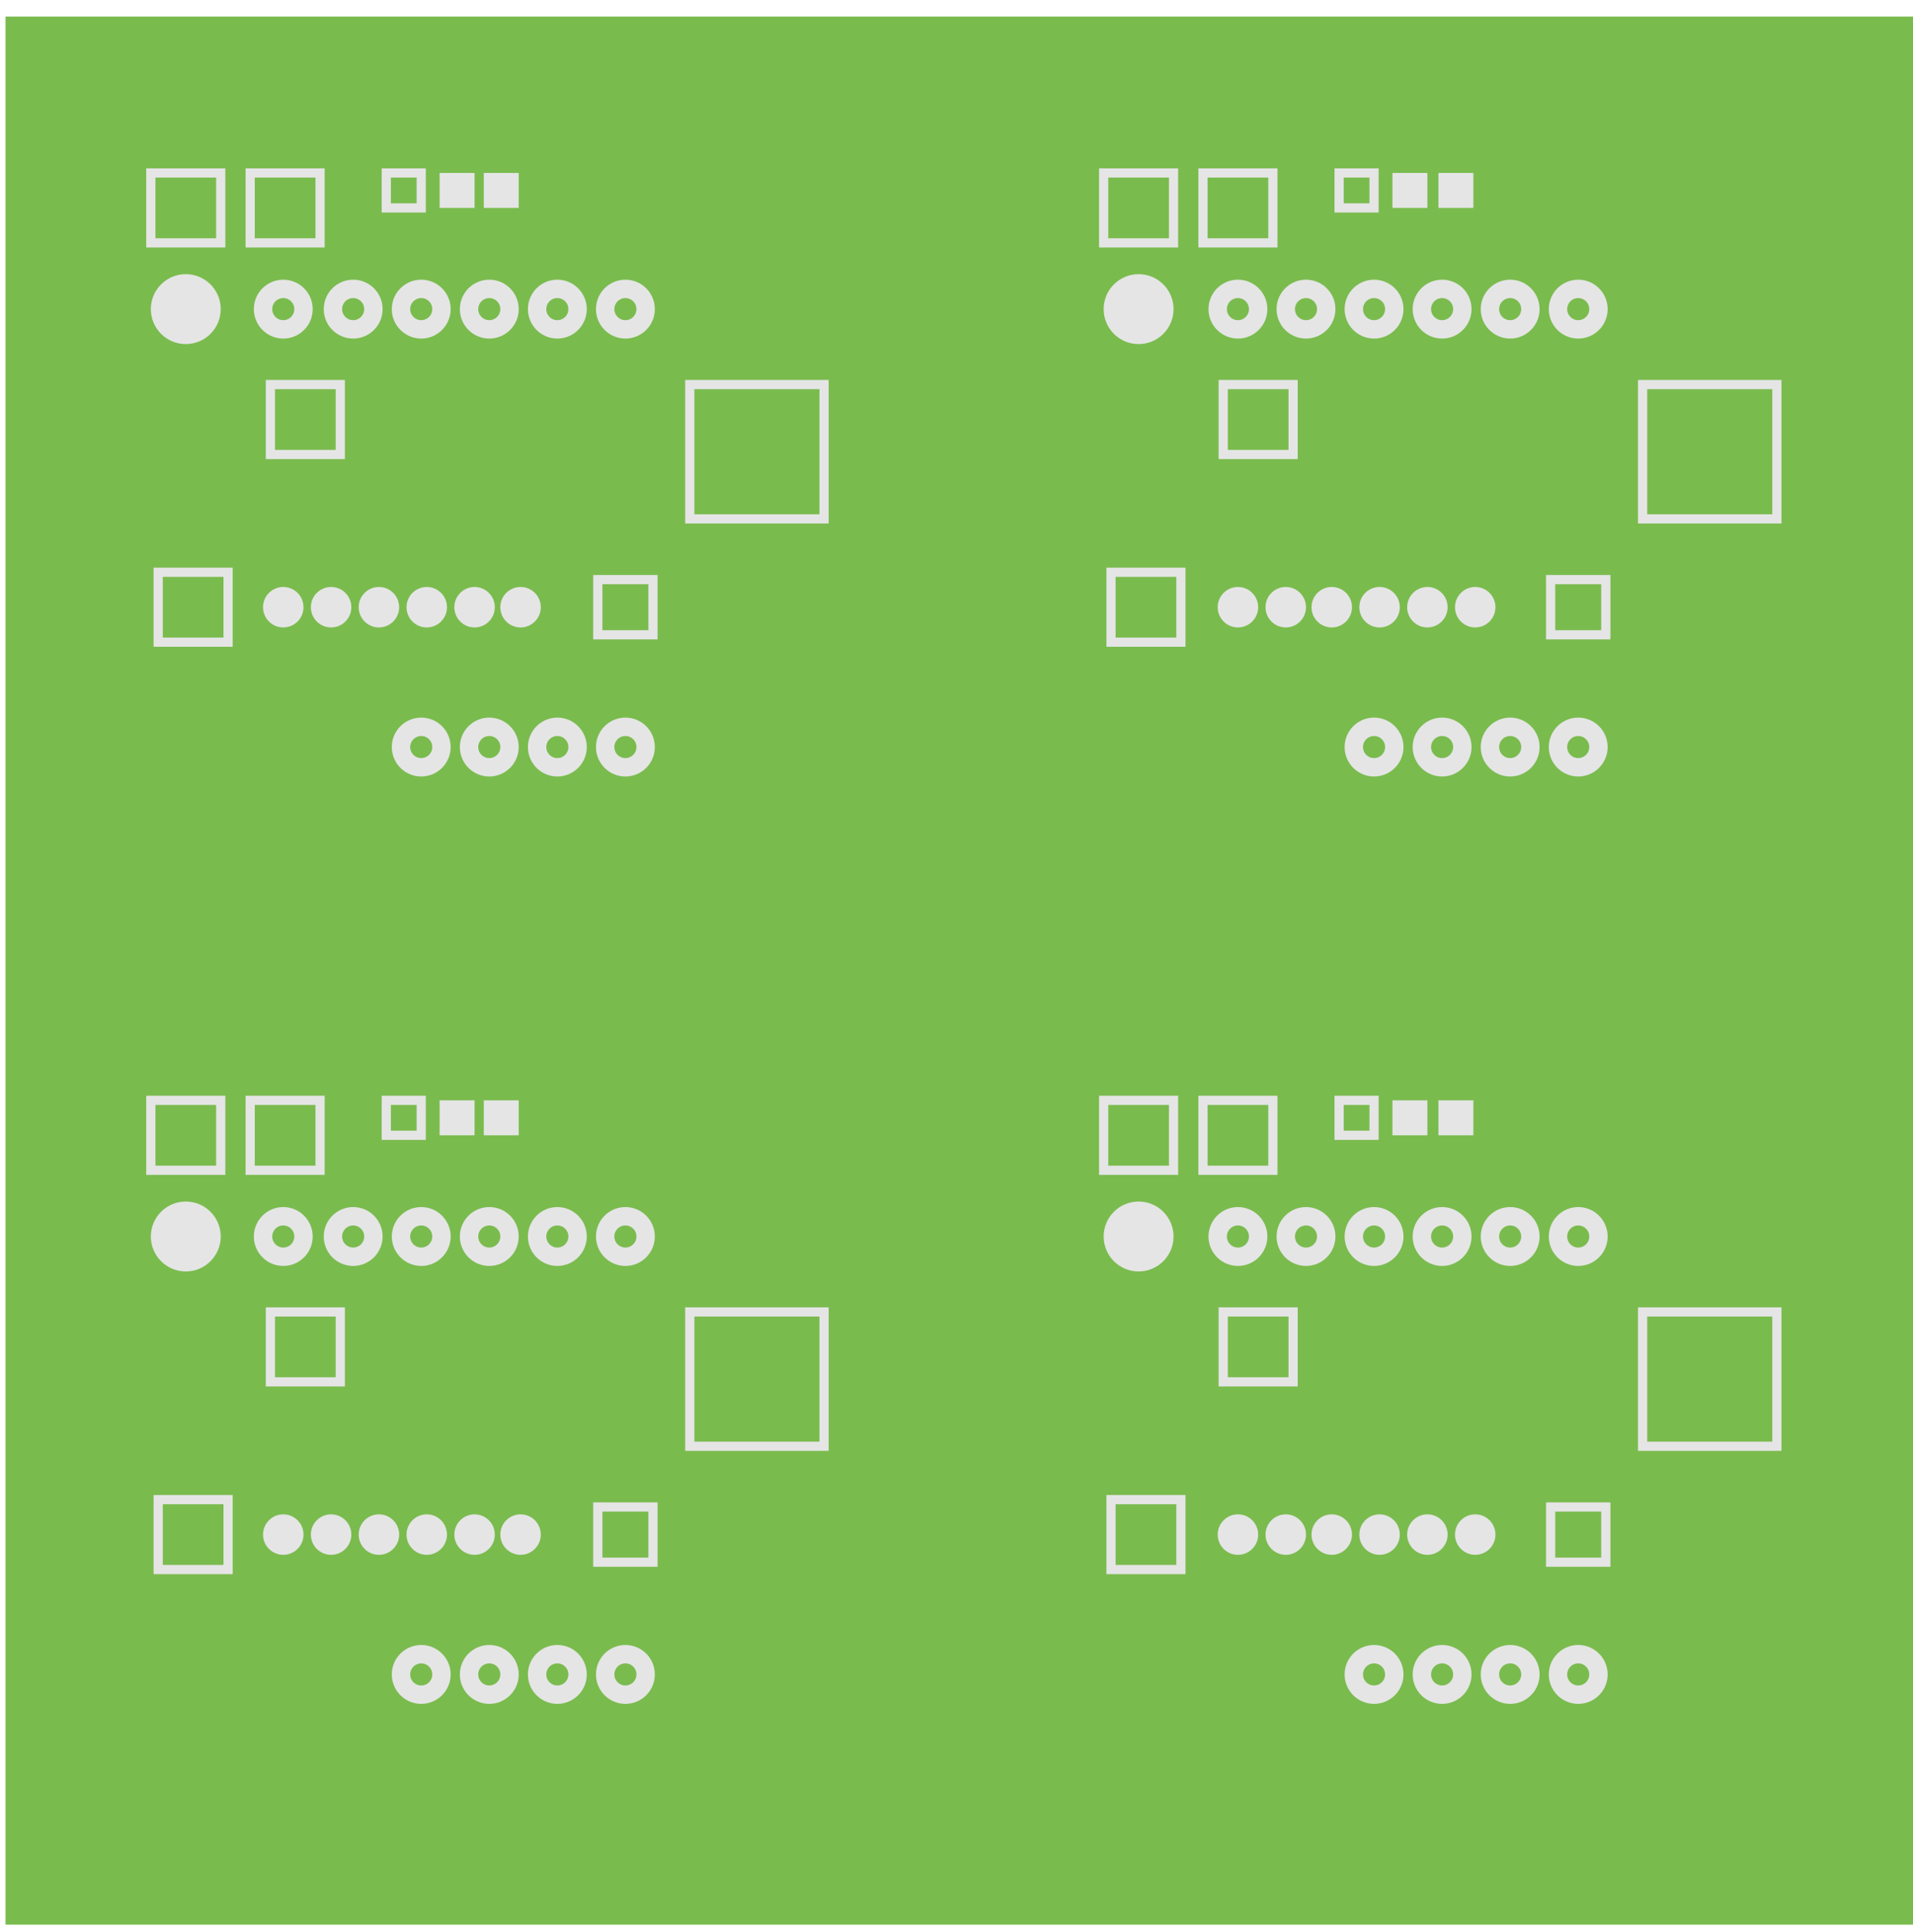 <svg width="104" height="105" viewBox="0 0 104 105" fill="none" xmlns="http://www.w3.org/2000/svg">
<g clip-path="url(#clip0_105_2)">
<path d="M104 0.9H0.3V104.6H104V0.9Z" fill="#7ABB4E"/>
<path d="M10.5 47.6V42.2H5.4V6H40.4" stroke="#7ABB4E" stroke-miterlimit="10"/>
<path d="M47 16.8V47.6" stroke="#7ABB4E" stroke-miterlimit="10"/>
<path d="M40.4 6V17.1L47 16.8" stroke="#7ABB4E" stroke-miterlimit="10"/>
<path d="M12 9.4H8.2V13.2H12V9.4Z" stroke="#E5E5E5" stroke-width="0.5" stroke-miterlimit="10"/>
<path d="M17.4 9.4H13.6V13.2H17.4V9.4Z" stroke="#E5E5E5" stroke-width="0.5" stroke-miterlimit="10"/>
<path d="M18.5 20.9H14.7V24.7H18.5V20.9Z" stroke="#E5E5E5" stroke-width="0.5" stroke-miterlimit="10"/>
<path d="M12.4 31.1H8.6V34.9H12.4V31.1Z" stroke="#E5E5E5" stroke-width="0.5" stroke-miterlimit="10"/>
<path d="M44.8 20.9H37.5V28.2H44.8V20.9Z" stroke="#E5E5E5" stroke-width="0.5" stroke-miterlimit="10"/>
<path d="M35.5 31.5H32.5V34.5H35.5V31.5Z" stroke="#E5E5E5" stroke-width="0.5" stroke-miterlimit="10"/>
<path d="M22.9 9.4H21V11.3H22.9V9.4Z" stroke="#E5E5E5" stroke-width="0.5" stroke-miterlimit="10"/>
<path d="M25.8 9.4H23.9V11.3H25.8V9.4Z" fill="#E5E5E5"/>
<path d="M28.2 9.4H26.3V11.3H28.2V9.4Z" fill="#E5E5E5"/>
<path d="M10.1 18.7C11.149 18.7 12 17.849 12 16.8C12 15.751 11.149 14.9 10.1 14.9C9.051 14.9 8.2 15.751 8.2 16.8C8.2 17.849 9.051 18.7 10.1 18.7Z" fill="#E5E5E5"/>
<path d="M15.4 34.1C16.008 34.1 16.5 33.608 16.5 33C16.5 32.392 16.008 31.9 15.4 31.9C14.793 31.9 14.3 32.392 14.3 33C14.3 33.608 14.793 34.1 15.4 34.1Z" fill="#E5E5E5"/>
<path d="M18 34.1C18.608 34.1 19.1 33.608 19.1 33C19.1 32.392 18.608 31.9 18 31.9C17.392 31.9 16.9 32.392 16.9 33C16.9 33.608 17.392 34.1 18 34.1Z" fill="#E5E5E5"/>
<path d="M20.6 34.1C21.207 34.1 21.7 33.608 21.7 33C21.7 32.392 21.207 31.9 20.6 31.9C19.992 31.9 19.5 32.392 19.5 33C19.5 33.608 19.992 34.1 20.6 34.1Z" fill="#E5E5E5"/>
<path d="M23.2 34.1C23.808 34.1 24.3 33.608 24.3 33C24.3 32.392 23.808 31.9 23.2 31.9C22.593 31.9 22.1 32.392 22.1 33C22.1 33.608 22.593 34.1 23.2 34.1Z" fill="#E5E5E5"/>
<path d="M25.8 34.1C26.407 34.1 26.9 33.608 26.9 33C26.9 32.392 26.407 31.9 25.8 31.9C25.192 31.9 24.7 32.392 24.7 33C24.7 33.608 25.192 34.1 25.8 34.1Z" fill="#E5E5E5"/>
<path d="M28.3 34.1C28.907 34.1 29.4 33.608 29.4 33C29.4 32.392 28.907 31.9 28.3 31.9C27.692 31.9 27.2 32.392 27.2 33C27.2 33.608 27.692 34.1 28.3 34.1Z" fill="#E5E5E5"/>
<path d="M15.4 17.9C16.008 17.9 16.5 17.407 16.5 16.8C16.5 16.192 16.008 15.7 15.4 15.7C14.793 15.7 14.3 16.192 14.3 16.8C14.3 17.407 14.793 17.9 15.4 17.9Z" stroke="#E5E5E5" stroke-miterlimit="10"/>
<path d="M19.2 17.9C19.808 17.9 20.3 17.407 20.3 16.8C20.3 16.192 19.808 15.7 19.2 15.7C18.593 15.7 18.1 16.192 18.1 16.8C18.1 17.407 18.593 17.9 19.2 17.9Z" stroke="#E5E5E5" stroke-miterlimit="10"/>
<path d="M22.9 17.9C23.508 17.9 24 17.407 24 16.8C24 16.192 23.508 15.7 22.9 15.7C22.293 15.7 21.8 16.192 21.8 16.8C21.8 17.407 22.293 17.9 22.9 17.9Z" stroke="#E5E5E5" stroke-miterlimit="10"/>
<path d="M26.6 17.9C27.207 17.9 27.7 17.407 27.7 16.8C27.7 16.192 27.207 15.7 26.6 15.7C25.992 15.7 25.5 16.192 25.5 16.8C25.5 17.407 25.992 17.9 26.6 17.9Z" stroke="#E5E5E5" stroke-miterlimit="10"/>
<path d="M30.3 17.9C30.907 17.9 31.4 17.407 31.4 16.8C31.4 16.192 30.907 15.7 30.3 15.7C29.692 15.7 29.2 16.192 29.2 16.8C29.2 17.407 29.692 17.9 30.3 17.9Z" stroke="#E5E5E5" stroke-miterlimit="10"/>
<path d="M34 17.9C34.608 17.9 35.1 17.407 35.1 16.8C35.1 16.192 34.608 15.7 34 15.7C33.392 15.7 32.9 16.192 32.9 16.8C32.9 17.407 33.392 17.9 34 17.9Z" stroke="#E5E5E5" stroke-miterlimit="10"/>
<path d="M22.9 41.7C23.508 41.7 24 41.208 24 40.6C24 39.992 23.508 39.5 22.9 39.5C22.293 39.5 21.8 39.992 21.8 40.6C21.8 41.208 22.293 41.7 22.9 41.7Z" stroke="#E5E5E5" stroke-miterlimit="10"/>
<path d="M26.6 41.7C27.207 41.7 27.7 41.208 27.7 40.6C27.7 39.992 27.207 39.5 26.6 39.5C25.992 39.5 25.5 39.992 25.5 40.6C25.5 41.208 25.992 41.7 26.6 41.7Z" stroke="#E5E5E5" stroke-miterlimit="10"/>
<path d="M30.3 41.7C30.907 41.7 31.4 41.208 31.4 40.6C31.4 39.992 30.907 39.5 30.3 39.5C29.692 39.5 29.2 39.992 29.2 40.6C29.2 41.208 29.692 41.7 30.3 41.7Z" stroke="#E5E5E5" stroke-miterlimit="10"/>
<path d="M34 41.7C34.608 41.7 35.1 41.208 35.1 40.6C35.1 39.992 34.608 39.5 34 39.5C33.392 39.5 32.9 39.992 32.9 40.6C32.9 41.208 33.392 41.7 34 41.7Z" stroke="#E5E5E5" stroke-miterlimit="10"/>
<path d="M62.3 47.6V42.2H57.2V6H92.2" stroke="#7ABB4E" stroke-miterlimit="10"/>
<path d="M98.8 16.8V47.6" stroke="#7ABB4E" stroke-miterlimit="10"/>
<path d="M92.2 6V17.1L98.8 16.8" stroke="#7ABB4E" stroke-miterlimit="10"/>
<path d="M63.8 9.4H60V13.2H63.8V9.4Z" stroke="#E5E5E5" stroke-width="0.5" stroke-miterlimit="10"/>
<path d="M69.2 9.4H65.4V13.2H69.2V9.4Z" stroke="#E5E5E5" stroke-width="0.5" stroke-miterlimit="10"/>
<path d="M70.3 20.9H66.5V24.7H70.3V20.9Z" stroke="#E5E5E5" stroke-width="0.5" stroke-miterlimit="10"/>
<path d="M64.2 31.1H60.4V34.9H64.2V31.1Z" stroke="#E5E5E5" stroke-width="0.5" stroke-miterlimit="10"/>
<path d="M96.6 20.9H89.3V28.2H96.6V20.9Z" stroke="#E5E5E5" stroke-width="0.5" stroke-miterlimit="10"/>
<path d="M87.3 31.5H84.3V34.5H87.3V31.5Z" stroke="#E5E5E5" stroke-width="0.5" stroke-miterlimit="10"/>
<path d="M74.7 9.4H72.8V11.3H74.7V9.4Z" stroke="#E5E5E5" stroke-width="0.5" stroke-miterlimit="10"/>
<path d="M77.6 9.4H75.7V11.3H77.6V9.4Z" fill="#E5E5E5"/>
<path d="M80.1 9.4H78.2V11.3H80.1V9.4Z" fill="#E5E5E5"/>
<path d="M61.9 18.7C62.949 18.7 63.8 17.849 63.8 16.8C63.8 15.751 62.949 14.9 61.9 14.9C60.851 14.9 60 15.751 60 16.8C60 17.849 60.851 18.7 61.9 18.7Z" fill="#E5E5E5"/>
<path d="M67.3 34.1C67.907 34.1 68.4 33.608 68.4 33C68.4 32.392 67.907 31.9 67.3 31.9C66.692 31.9 66.2 32.392 66.2 33C66.2 33.608 66.692 34.1 67.3 34.1Z" fill="#E5E5E5"/>
<path d="M69.9 34.1C70.507 34.1 71 33.608 71 33C71 32.392 70.507 31.9 69.9 31.9C69.293 31.9 68.8 32.392 68.8 33C68.8 33.608 69.293 34.1 69.9 34.1Z" fill="#E5E5E5"/>
<path d="M72.4 34.1C73.007 34.1 73.5 33.608 73.5 33C73.5 32.392 73.007 31.9 72.4 31.9C71.793 31.9 71.3 32.392 71.3 33C71.3 33.608 71.793 34.1 72.4 34.1Z" fill="#E5E5E5"/>
<path d="M75 34.1C75.608 34.1 76.1 33.608 76.1 33C76.1 32.392 75.608 31.9 75 31.9C74.392 31.9 73.9 32.392 73.9 33C73.9 33.608 74.392 34.1 75 34.1Z" fill="#E5E5E5"/>
<path d="M77.6 34.1C78.207 34.1 78.7 33.608 78.7 33C78.7 32.392 78.207 31.9 77.6 31.9C76.993 31.9 76.5 32.392 76.5 33C76.5 33.608 76.993 34.1 77.6 34.1Z" fill="#E5E5E5"/>
<path d="M80.2 34.1C80.808 34.1 81.3 33.608 81.3 33C81.3 32.392 80.808 31.9 80.2 31.9C79.593 31.9 79.1 32.392 79.1 33C79.1 33.608 79.593 34.1 80.2 34.1Z" fill="#E5E5E5"/>
<path d="M67.3 17.9C67.907 17.9 68.4 17.407 68.4 16.8C68.4 16.192 67.907 15.7 67.3 15.7C66.692 15.7 66.2 16.192 66.2 16.8C66.2 17.407 66.692 17.9 67.3 17.9Z" stroke="#E5E5E5" stroke-miterlimit="10"/>
<path d="M71 17.9C71.608 17.9 72.1 17.407 72.1 16.8C72.1 16.192 71.608 15.7 71 15.7C70.392 15.7 69.9 16.192 69.9 16.8C69.9 17.407 70.392 17.9 71 17.9Z" stroke="#E5E5E5" stroke-miterlimit="10"/>
<path d="M74.7 17.9C75.308 17.9 75.8 17.407 75.8 16.8C75.8 16.192 75.308 15.7 74.7 15.7C74.093 15.7 73.6 16.192 73.6 16.8C73.6 17.407 74.093 17.9 74.7 17.9Z" stroke="#E5E5E5" stroke-miterlimit="10"/>
<path d="M78.4 17.9C79.007 17.9 79.5 17.407 79.5 16.8C79.5 16.192 79.007 15.7 78.4 15.7C77.793 15.7 77.3 16.192 77.3 16.8C77.3 17.407 77.793 17.9 78.4 17.9Z" stroke="#E5E5E5" stroke-miterlimit="10"/>
<path d="M82.1 17.9C82.707 17.9 83.2 17.407 83.2 16.8C83.2 16.192 82.707 15.7 82.1 15.7C81.493 15.7 81 16.192 81 16.8C81 17.407 81.493 17.9 82.1 17.9Z" stroke="#E5E5E5" stroke-miterlimit="10"/>
<path d="M85.8 17.9C86.407 17.9 86.9 17.407 86.9 16.8C86.9 16.192 86.407 15.7 85.8 15.7C85.192 15.7 84.7 16.192 84.7 16.8C84.7 17.407 85.192 17.9 85.8 17.9Z" stroke="#E5E5E5" stroke-miterlimit="10"/>
<path d="M74.7 41.7C75.308 41.7 75.8 41.208 75.8 40.6C75.8 39.992 75.308 39.5 74.7 39.5C74.093 39.5 73.6 39.992 73.6 40.6C73.6 41.208 74.093 41.7 74.7 41.7Z" stroke="#E5E5E5" stroke-miterlimit="10"/>
<path d="M78.4 41.7C79.007 41.7 79.5 41.208 79.5 40.6C79.5 39.992 79.007 39.5 78.4 39.5C77.793 39.5 77.3 39.992 77.3 40.6C77.3 41.208 77.793 41.7 78.4 41.7Z" stroke="#E5E5E5" stroke-miterlimit="10"/>
<path d="M82.1 41.7C82.707 41.7 83.2 41.208 83.2 40.6C83.2 39.992 82.707 39.5 82.1 39.5C81.493 39.5 81 39.992 81 40.6C81 41.208 81.493 41.7 82.1 41.7Z" stroke="#E5E5E5" stroke-miterlimit="10"/>
<path d="M85.8 41.7C86.407 41.7 86.9 41.208 86.9 40.6C86.9 39.992 86.407 39.5 85.8 39.5C85.192 39.5 84.7 39.992 84.7 40.6C84.7 41.208 85.192 41.7 85.8 41.7Z" stroke="#E5E5E5" stroke-miterlimit="10"/>
<path d="M10.5 98V92.6H5.4V56.4H40.4" stroke="#7ABB4E" stroke-miterlimit="10"/>
<path d="M47 67.2V98" stroke="#7ABB4E" stroke-miterlimit="10"/>
<path d="M40.4 56.4V67.6L47 67.2" stroke="#7ABB4E" stroke-miterlimit="10"/>
<path d="M12 59.8H8.2V63.6H12V59.8Z" stroke="#E5E5E5" stroke-width="0.5" stroke-miterlimit="10"/>
<path d="M17.4 59.8H13.6V63.6H17.4V59.8Z" stroke="#E5E5E5" stroke-width="0.5" stroke-miterlimit="10"/>
<path d="M18.5 71.3H14.7V75.1H18.5V71.3Z" stroke="#E5E5E5" stroke-width="0.5" stroke-miterlimit="10"/>
<path d="M12.4 81.5H8.6V85.3H12.4V81.5Z" stroke="#E5E5E5" stroke-width="0.5" stroke-miterlimit="10"/>
<path d="M44.8 71.3H37.5V78.6H44.8V71.3Z" stroke="#E5E5E5" stroke-width="0.5" stroke-miterlimit="10"/>
<path d="M35.5 81.9H32.5V84.9H35.5V81.9Z" stroke="#E5E5E5" stroke-width="0.5" stroke-miterlimit="10"/>
<path d="M22.9 59.8H21V61.7H22.9V59.8Z" stroke="#E5E5E5" stroke-width="0.5" stroke-miterlimit="10"/>
<path d="M25.8 59.8H23.9V61.7H25.8V59.8Z" fill="#E5E5E5"/>
<path d="M28.2 59.8H26.3V61.7H28.2V59.8Z" fill="#E5E5E5"/>
<path d="M10.1 69.1C11.149 69.1 12 68.249 12 67.2C12 66.151 11.149 65.3 10.1 65.3C9.051 65.3 8.2 66.151 8.2 67.2C8.2 68.249 9.051 69.1 10.1 69.1Z" fill="#E5E5E5"/>
<path d="M15.4 84.5C16.008 84.5 16.5 84.007 16.5 83.4C16.5 82.793 16.008 82.3 15.4 82.3C14.793 82.3 14.3 82.793 14.3 83.4C14.3 84.007 14.793 84.5 15.4 84.5Z" fill="#E5E5E5"/>
<path d="M18 84.5C18.608 84.5 19.1 84.007 19.1 83.4C19.1 82.793 18.608 82.3 18 82.3C17.392 82.3 16.9 82.793 16.9 83.4C16.9 84.007 17.392 84.5 18 84.5Z" fill="#E5E5E5"/>
<path d="M20.6 84.5C21.207 84.5 21.7 84.007 21.7 83.4C21.7 82.793 21.207 82.3 20.6 82.3C19.992 82.3 19.5 82.793 19.5 83.4C19.5 84.007 19.992 84.5 20.6 84.5Z" fill="#E5E5E5"/>
<path d="M23.2 84.5C23.808 84.5 24.3 84.007 24.3 83.4C24.3 82.793 23.808 82.3 23.2 82.3C22.593 82.3 22.1 82.793 22.1 83.4C22.1 84.007 22.593 84.5 23.2 84.5Z" fill="#E5E5E5"/>
<path d="M25.8 84.5C26.407 84.5 26.9 84.007 26.9 83.4C26.9 82.793 26.407 82.3 25.8 82.3C25.192 82.3 24.7 82.793 24.7 83.4C24.7 84.007 25.192 84.5 25.8 84.5Z" fill="#E5E5E5"/>
<path d="M28.3 84.5C28.907 84.5 29.4 84.007 29.4 83.4C29.4 82.793 28.907 82.3 28.3 82.3C27.692 82.3 27.2 82.793 27.2 83.4C27.2 84.007 27.692 84.5 28.3 84.5Z" fill="#E5E5E5"/>
<path d="M15.4 68.3C16.008 68.3 16.5 67.808 16.5 67.2C16.5 66.593 16.008 66.1 15.4 66.1C14.793 66.1 14.3 66.593 14.3 67.2C14.3 67.808 14.793 68.3 15.4 68.3Z" stroke="#E5E5E5" stroke-miterlimit="10"/>
<path d="M19.2 68.3C19.808 68.3 20.3 67.808 20.3 67.2C20.3 66.593 19.808 66.1 19.2 66.1C18.593 66.1 18.1 66.593 18.1 67.2C18.1 67.808 18.593 68.3 19.2 68.3Z" stroke="#E5E5E5" stroke-miterlimit="10"/>
<path d="M22.9 68.3C23.508 68.3 24 67.808 24 67.2C24 66.593 23.508 66.1 22.9 66.1C22.293 66.1 21.8 66.593 21.8 67.2C21.8 67.808 22.293 68.3 22.9 68.3Z" stroke="#E5E5E5" stroke-miterlimit="10"/>
<path d="M26.6 68.3C27.207 68.3 27.7 67.808 27.7 67.2C27.7 66.593 27.207 66.1 26.6 66.1C25.992 66.1 25.5 66.593 25.5 67.2C25.5 67.808 25.992 68.3 26.6 68.3Z" stroke="#E5E5E5" stroke-miterlimit="10"/>
<path d="M30.3 68.3C30.907 68.3 31.4 67.808 31.4 67.2C31.4 66.593 30.907 66.1 30.3 66.1C29.692 66.1 29.2 66.593 29.2 67.2C29.2 67.808 29.692 68.3 30.3 68.3Z" stroke="#E5E5E5" stroke-miterlimit="10"/>
<path d="M34 68.3C34.608 68.3 35.1 67.808 35.1 67.2C35.1 66.593 34.608 66.1 34 66.1C33.392 66.1 32.9 66.593 32.9 67.2C32.9 67.808 33.392 68.3 34 68.3Z" stroke="#E5E5E5" stroke-miterlimit="10"/>
<path d="M22.9 92.1C23.508 92.1 24 91.608 24 91C24 90.392 23.508 89.9 22.9 89.9C22.293 89.9 21.8 90.392 21.8 91C21.8 91.608 22.293 92.1 22.9 92.1Z" stroke="#E5E5E5" stroke-miterlimit="10"/>
<path d="M26.6 92.1C27.207 92.1 27.7 91.608 27.7 91C27.7 90.392 27.207 89.9 26.6 89.9C25.992 89.9 25.5 90.392 25.5 91C25.5 91.608 25.992 92.1 26.6 92.1Z" stroke="#E5E5E5" stroke-miterlimit="10"/>
<path d="M30.3 92.1C30.907 92.1 31.4 91.608 31.4 91C31.4 90.392 30.907 89.9 30.3 89.9C29.692 89.9 29.2 90.392 29.2 91C29.2 91.608 29.692 92.1 30.3 92.1Z" stroke="#E5E5E5" stroke-miterlimit="10"/>
<path d="M34 92.1C34.608 92.1 35.1 91.608 35.1 91C35.1 90.392 34.608 89.9 34 89.9C33.392 89.9 32.9 90.392 32.9 91C32.9 91.608 33.392 92.1 34 92.1Z" stroke="#E5E5E5" stroke-miterlimit="10"/>
<path d="M62.3 98V92.6H57.2V56.4H92.2" stroke="#7ABB4E" stroke-miterlimit="10"/>
<path d="M98.8 67.2V98" stroke="#7ABB4E" stroke-miterlimit="10"/>
<path d="M92.2 56.4V67.6L98.8 67.2" stroke="#7ABB4E" stroke-miterlimit="10"/>
<path d="M63.8 59.8H60V63.6H63.8V59.8Z" stroke="#E5E5E5" stroke-width="0.5" stroke-miterlimit="10"/>
<path d="M69.2 59.8H65.4V63.6H69.2V59.8Z" stroke="#E5E5E5" stroke-width="0.5" stroke-miterlimit="10"/>
<path d="M70.3 71.3H66.5V75.1H70.3V71.3Z" stroke="#E5E5E5" stroke-width="0.5" stroke-miterlimit="10"/>
<path d="M64.2 81.5H60.4V85.3H64.2V81.5Z" stroke="#E5E5E5" stroke-width="0.5" stroke-miterlimit="10"/>
<path d="M96.6 71.3H89.3V78.6H96.6V71.3Z" stroke="#E5E5E5" stroke-width="0.5" stroke-miterlimit="10"/>
<path d="M87.3 81.9H84.3V84.9H87.3V81.9Z" stroke="#E5E5E5" stroke-width="0.5" stroke-miterlimit="10"/>
<path d="M74.7 59.8H72.8V61.7H74.7V59.8Z" stroke="#E5E5E5" stroke-width="0.5" stroke-miterlimit="10"/>
<path d="M77.6 59.8H75.7V61.7H77.6V59.8Z" fill="#E5E5E5"/>
<path d="M80.1 59.8H78.2V61.7H80.1V59.8Z" fill="#E5E5E5"/>
<path d="M61.9 69.1C62.949 69.1 63.8 68.249 63.8 67.2C63.8 66.151 62.949 65.3 61.9 65.3C60.851 65.3 60 66.151 60 67.2C60 68.249 60.851 69.1 61.9 69.1Z" fill="#E5E5E5"/>
<path d="M67.3 84.5C67.907 84.5 68.4 84.007 68.4 83.4C68.4 82.793 67.907 82.3 67.3 82.3C66.692 82.3 66.2 82.793 66.2 83.4C66.2 84.007 66.692 84.5 67.3 84.5Z" fill="#E5E5E5"/>
<path d="M69.9 84.5C70.507 84.5 71 84.007 71 83.4C71 82.793 70.507 82.3 69.9 82.3C69.293 82.3 68.8 82.793 68.8 83.4C68.8 84.007 69.293 84.5 69.9 84.5Z" fill="#E5E5E5"/>
<path d="M72.4 84.5C73.007 84.5 73.5 84.007 73.5 83.4C73.5 82.793 73.007 82.3 72.4 82.3C71.793 82.3 71.3 82.793 71.3 83.4C71.3 84.007 71.793 84.5 72.4 84.5Z" fill="#E5E5E5"/>
<path d="M75 84.5C75.608 84.5 76.1 84.007 76.1 83.4C76.1 82.793 75.608 82.3 75 82.3C74.392 82.3 73.9 82.793 73.9 83.4C73.9 84.007 74.392 84.5 75 84.5Z" fill="#E5E5E5"/>
<path d="M77.6 84.5C78.207 84.5 78.7 84.007 78.7 83.4C78.7 82.793 78.207 82.3 77.6 82.3C76.993 82.3 76.5 82.793 76.5 83.4C76.5 84.007 76.993 84.5 77.6 84.5Z" fill="#E5E5E5"/>
<path d="M80.2 84.5C80.808 84.5 81.3 84.007 81.3 83.4C81.3 82.793 80.808 82.3 80.2 82.3C79.593 82.3 79.1 82.793 79.1 83.4C79.1 84.007 79.593 84.5 80.2 84.5Z" fill="#E5E5E5"/>
<path d="M67.3 68.3C67.907 68.3 68.4 67.808 68.4 67.2C68.4 66.593 67.907 66.1 67.3 66.1C66.692 66.1 66.2 66.593 66.2 67.2C66.2 67.808 66.692 68.3 67.3 68.3Z" stroke="#E5E5E5" stroke-miterlimit="10"/>
<path d="M71 68.3C71.608 68.3 72.1 67.808 72.1 67.2C72.1 66.593 71.608 66.1 71 66.1C70.392 66.1 69.9 66.593 69.9 67.2C69.9 67.808 70.392 68.3 71 68.3Z" stroke="#E5E5E5" stroke-miterlimit="10"/>
<path d="M74.7 68.3C75.308 68.3 75.8 67.808 75.8 67.2C75.8 66.593 75.308 66.1 74.7 66.1C74.093 66.1 73.6 66.593 73.6 67.2C73.6 67.808 74.093 68.3 74.7 68.3Z" stroke="#E5E5E5" stroke-miterlimit="10"/>
<path d="M78.4 68.3C79.007 68.3 79.5 67.808 79.5 67.2C79.5 66.593 79.007 66.1 78.4 66.1C77.793 66.1 77.3 66.593 77.3 67.2C77.3 67.808 77.793 68.3 78.4 68.3Z" stroke="#E5E5E5" stroke-miterlimit="10"/>
<path d="M82.1 68.3C82.707 68.3 83.2 67.808 83.2 67.2C83.2 66.593 82.707 66.1 82.1 66.1C81.493 66.1 81 66.593 81 67.2C81 67.808 81.493 68.3 82.1 68.3Z" stroke="#E5E5E5" stroke-miterlimit="10"/>
<path d="M85.8 68.3C86.407 68.3 86.9 67.808 86.9 67.2C86.9 66.593 86.407 66.1 85.8 66.1C85.192 66.1 84.7 66.593 84.7 67.2C84.7 67.808 85.192 68.3 85.8 68.3Z" stroke="#E5E5E5" stroke-miterlimit="10"/>
<path d="M74.7 92.1C75.308 92.1 75.8 91.608 75.8 91C75.8 90.392 75.308 89.9 74.7 89.9C74.093 89.9 73.6 90.392 73.6 91C73.6 91.608 74.093 92.1 74.7 92.1Z" stroke="#E5E5E5" stroke-miterlimit="10"/>
<path d="M78.4 92.1C79.007 92.1 79.5 91.608 79.5 91C79.5 90.392 79.007 89.9 78.4 89.9C77.793 89.9 77.3 90.392 77.3 91C77.3 91.608 77.793 92.1 78.4 92.1Z" stroke="#E5E5E5" stroke-miterlimit="10"/>
<path d="M82.1 92.1C82.707 92.1 83.2 91.608 83.2 91C83.2 90.392 82.707 89.9 82.1 89.9C81.493 89.9 81 90.392 81 91C81 91.608 81.493 92.1 82.1 92.1Z" stroke="#E5E5E5" stroke-miterlimit="10"/>
<path d="M85.8 92.1C86.407 92.1 86.9 91.608 86.9 91C86.9 90.392 86.407 89.9 85.8 89.9C85.192 89.9 84.7 90.392 84.7 91C84.7 91.608 85.192 92.1 85.8 92.1Z" stroke="#E5E5E5" stroke-miterlimit="10"/>
</g>
<defs>
<clipPath id="clip0_105_2">
<rect width="104" height="105" fill="white"/>
</clipPath>
</defs>
</svg>

